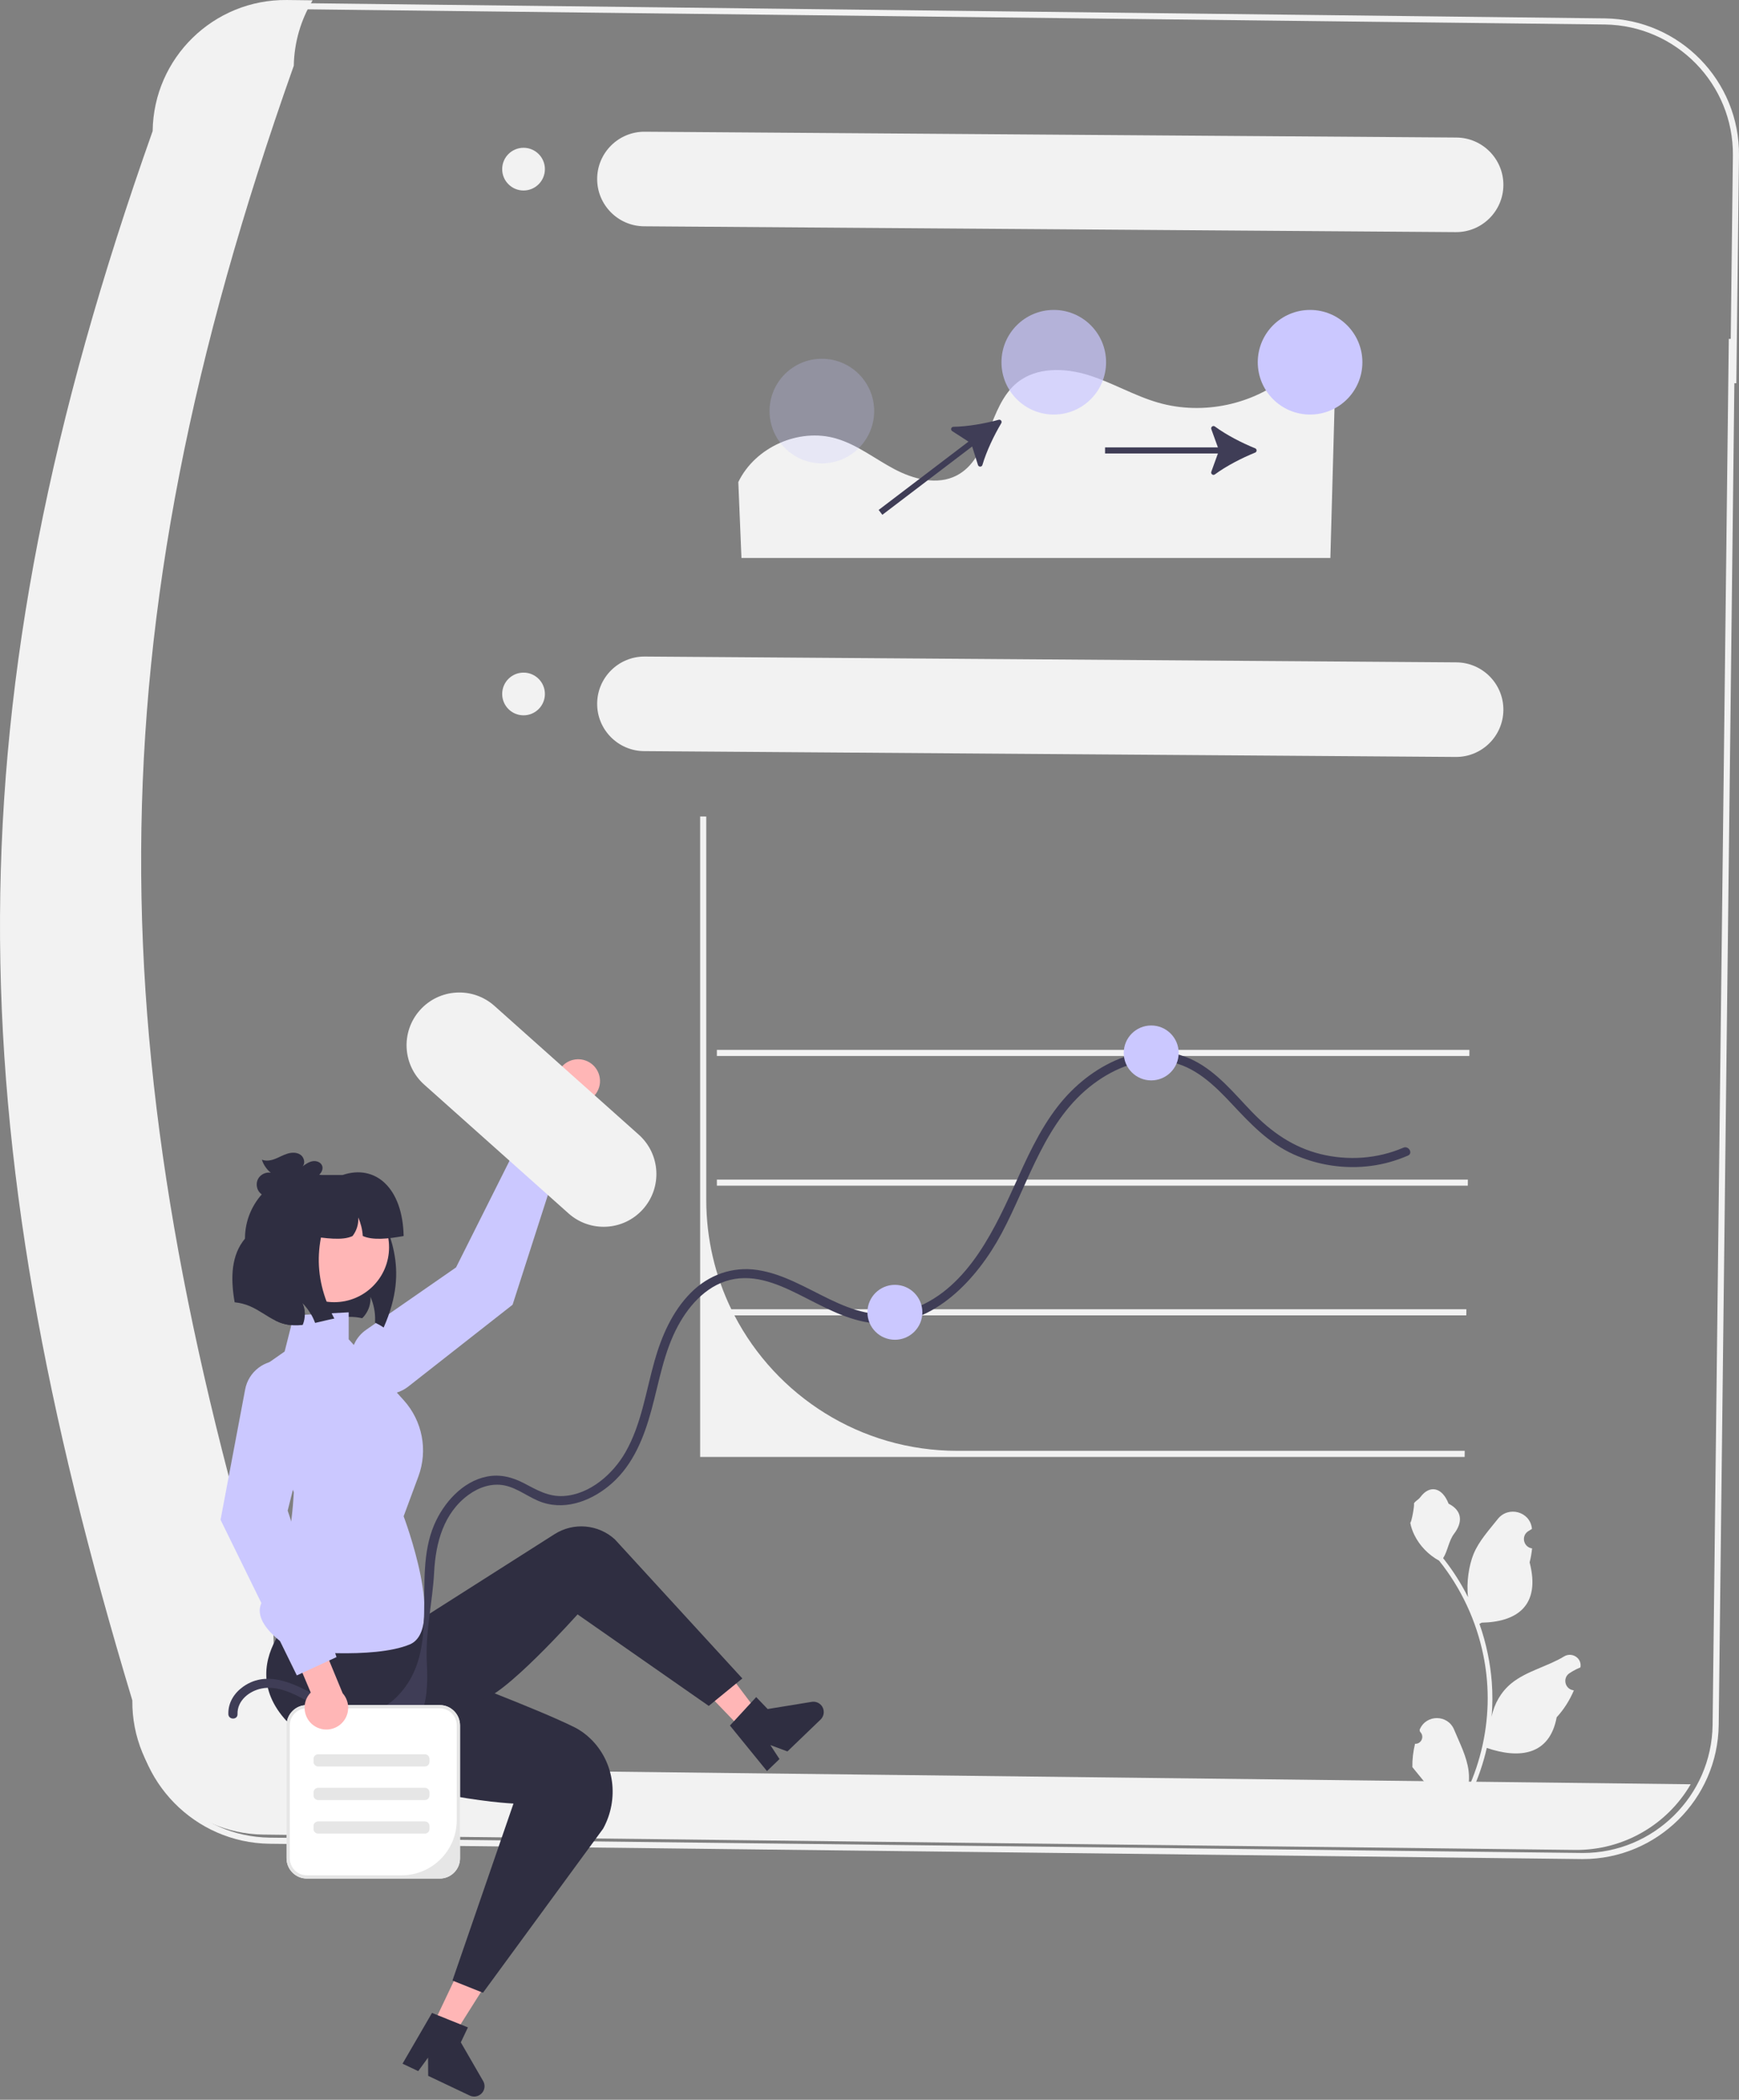 <svg width="241" height="291" viewBox="0 0 241 291" fill="none" xmlns="http://www.w3.org/2000/svg">
<rect x="0" y="0" width="241" height="291" fill="#808080" stroke="none"/>
<g clip-path="url(#clip0_6_1140)">
<path d="M219.372 257.643C219.303 257.643 219.234 257.643 219.166 257.642L37.348 255.519C27.014 255.386 18.69 246.889 18.763 236.563C5.927 193.983 0.271 160.453 0.426 127.853C0.587 93.828 7.31 59.216 21.581 18.936C21.747 8.68 30.156 0.421 40.401 0.421C40.468 0.421 40.534 0.422 40.6 0.422L222.419 2.549C232.776 2.683 241.111 11.216 240.999 21.57L240.631 53.108L240.358 53.111L238.187 239.062C238.054 249.35 229.633 257.643 219.372 257.643ZM40.401 1.267C30.593 1.267 22.548 9.19 22.425 19.017L22.424 19.087L22.401 19.153C-4.852 96.042 -5.587 152.887 19.591 236.38L19.61 236.442L19.609 236.507C19.506 246.396 27.468 254.546 37.358 254.673L219.175 256.796C219.241 256.797 219.307 256.798 219.372 256.798C229.172 256.798 237.214 248.877 237.341 239.051L239.345 67.434L239.354 66.589L239.587 46.965L239.856 46.963L240.153 21.561C240.261 11.672 232.3 3.523 222.408 3.395L40.591 1.268C40.528 1.267 40.464 1.267 40.401 1.267Z" fill="#F2F2F2"/>
<path d="M203.22 181.445L203.207 182.291H99.35V181.445H203.22Z" fill="#F2F2F2"/>
<path d="M203.427 163.473L203.418 164.319H99.35V163.473H203.427Z" fill="#F2F2F2"/>
<path d="M203.638 145.501L203.63 146.346H99.35V145.501H203.638Z" fill="#F2F2F2"/>
<path d="M202.987 201.066L202.979 201.912H97.032V113.151L97.878 113.16V166.276C97.878 171.715 99.126 176.861 101.35 181.445C101.49 181.728 101.629 182.011 101.777 182.291C107.57 193.446 119.233 201.066 132.672 201.066H202.987Z" fill="#F2F2F2"/>
<path d="M56.065 245.192C45.92 245.062 37.794 236.745 37.901 226.599C13.738 146.474 12.225 89.495 40.715 9.108C40.772 5.909 41.673 2.782 43.327 0.043L39.749 0.001C29.603 -0.106 21.285 8.02 21.155 18.165C-7.335 98.552 -5.822 155.531 18.341 235.655C18.234 245.801 26.36 254.119 36.505 254.249L218.323 256.375C224.898 256.429 230.997 252.957 234.306 247.276L56.065 245.192Z" fill="#F2F2F2"/>
<path d="M83.118 149.374C83.408 151.195 81.924 152.892 80.082 152.839L73.966 166.622L69.738 165.868L77.121 149.551C77.242 148.192 78.274 147.041 79.683 146.831C81.334 146.585 82.872 147.723 83.118 149.374Z" fill="#FFB6B6"/>
<path d="M50.021 191.719C51.766 193.524 54.593 193.718 56.569 192.168L71.038 180.818L78.206 158.526L72.994 156.115L63.202 175.645L50.75 184.286C48.268 186.009 47.921 189.546 50.021 191.719Z" fill="#CBC8FF"/>
<path d="M53.168 183.978C52.792 183.72 52.39 183.492 51.976 183.297C51.984 183.187 51.988 183.073 51.988 182.963C52.009 181.851 51.789 180.739 51.341 179.72C51.401 180.616 51.126 181.529 50.584 182.244C50.491 182.371 50.39 182.489 50.28 182.604C50.25 182.633 50.221 182.663 50.191 182.688C49.595 182.553 48.977 182.489 48.364 182.498C47.683 182.51 47.007 182.604 46.334 182.735C45.493 182.895 44.656 183.119 43.818 183.305C43.768 183.318 43.721 183.327 43.67 183.339C43.286 182.295 42.681 181.339 41.894 180.553C42.271 181.364 42.347 182.316 42.102 183.179C42.059 183.331 42.008 183.479 41.945 183.623C41.032 183.716 40.118 183.69 39.243 183.437C38.871 183.331 38.52 183.187 38.177 183.018C36.968 182.426 35.877 181.546 34.629 181.018C33.957 180.73 33.247 180.553 32.519 180.481C31.91 176.992 32.08 173.897 33.949 171.66C33.949 166.556 38.089 162.416 43.193 162.416L47.43 163.887L51.709 165.376C53.722 170.746 56.923 175.474 53.168 183.978Z" fill="#2F2E41"/>
<path d="M59.99 280.665L62.888 282.04L69.688 271.265L65.41 269.237L59.99 280.665Z" fill="#FFB6B6"/>
<path d="M66.958 288.406L63.863 283.044L64.847 280.97L63.823 280.556L60.647 279.279L59.87 278.964L55.785 286L57.96 287.029L59.321 285.161L59.339 287.685L65.101 290.418C65.817 290.757 66.674 290.45 67.012 289.736C67.213 289.311 67.193 288.814 66.958 288.406Z" fill="#2F2E41"/>
<path d="M102.793 239.629L105.105 237.406L97.437 227.231L94.025 230.513L102.793 239.629Z" fill="#FFB6B6"/>
<path d="M112.499 235.854L106.389 236.85L104.798 235.195L104.048 236.006L101.729 238.523L101.159 239.139L106.292 245.451L108.026 243.781L106.761 241.847L109.127 242.724L113.724 238.303C114.294 237.753 114.31 236.844 113.763 236.275C113.436 235.936 112.964 235.778 112.499 235.854Z" fill="#2F2E41"/>
<path d="M53.824 221.195L42.406 218.657L42.483 222.131C42.483 222.131 30.566 231.344 41.56 240.224C52.555 249.104 71.161 249.95 71.161 249.95L62.704 274.476L66.933 276.168L83.582 253.431C85.824 249.355 85.19 244.218 81.85 240.98C81.204 240.353 80.464 239.801 79.619 239.378C74.544 236.841 61.012 231.766 61.012 231.766L54.246 225.001L53.824 221.195Z" fill="#2F2E41"/>
<path d="M53.401 227.538L76.852 212.614C79.483 210.94 82.91 211.237 85.214 213.339L102.877 232.612L98.225 236.418L80.041 223.732C80.041 223.732 69.47 235.572 66.51 235.572C63.55 235.572 53.401 227.538 53.401 227.538Z" fill="#2F2E41"/>
<path d="M40.715 228.743C40.715 228.743 33.512 224.661 36.902 221.205C40.292 217.748 40.715 206.82 40.715 206.82L35.217 190.262L39.446 187.302L40.715 182.291L48.326 181.868V185.61L55.951 194.052C58.542 196.921 59.325 200.992 57.982 204.617L55.938 210.137C55.938 210.137 61.858 225.783 56.784 227.897C51.709 230.012 40.715 228.743 40.715 228.743Z" fill="#CBC8FF"/>
<path d="M78.805 168.176L58.805 150.328C55.784 147.649 55.507 143.028 58.185 140.007C60.864 136.986 65.485 136.709 68.506 139.388L68.54 139.418L88.541 157.267C91.545 159.965 91.793 164.587 89.095 167.591C86.41 170.582 81.813 170.843 78.805 168.176Z" fill="#F2F2F2"/>
<path d="M46.315 180.467C50.514 180.467 53.918 177.063 53.918 172.864C53.918 168.665 50.514 165.261 46.315 165.261C42.116 165.261 38.712 168.665 38.712 172.864C38.712 177.063 42.116 180.467 46.315 180.467Z" fill="#FFB6B6"/>
<path d="M50.276 171.296C50.221 170.412 50.005 169.537 49.65 168.725C49.709 169.621 49.434 170.535 48.893 171.249C48.88 171.266 48.867 171.279 48.859 171.296C47.461 171.975 45.105 171.591 42.829 171.296V162.838H47.48C52.047 161.299 55.807 164.648 55.938 171.296C53.747 171.693 51.693 171.91 50.276 171.296Z" fill="#2F2E41"/>
<path d="M46.334 182.735C45.493 182.895 44.656 183.119 43.818 183.305C43.768 183.318 43.721 183.327 43.67 183.339C43.286 182.295 42.681 181.339 41.894 180.553C42.271 181.365 42.347 182.316 42.102 183.179C42.059 183.331 42.008 183.479 41.945 183.623C41.032 183.716 40.118 183.69 39.243 183.437C38.871 183.331 38.52 183.187 38.177 183.018V164.953H47.058C43.611 170.822 43.121 176.743 46.334 182.735Z" fill="#2F2E41"/>
<path d="M44.657 161.592C44.494 161.084 43.876 160.842 43.349 160.924C42.821 161.006 42.367 161.327 41.935 161.64C42.356 161.181 42.142 160.373 41.627 160.024C41.111 159.675 40.422 159.699 39.828 159.882C39.233 160.065 38.691 160.388 38.11 160.611C37.529 160.834 36.866 160.952 36.291 160.715C36.515 161.42 36.948 162.057 37.521 162.524C36.843 162.405 36.109 162.757 35.776 163.359C35.442 163.961 35.535 164.77 35.996 165.281C36.525 165.868 37.419 166.006 38.188 165.822C38.956 165.637 39.628 165.185 40.276 164.732C40.923 164.28 41.581 163.812 42.339 163.589L39.848 165.156C41.12 164.626 42.355 164.005 43.539 163.299C43.855 163.11 44.175 162.91 44.406 162.623C44.637 162.336 44.769 161.943 44.657 161.592Z" fill="#2F2E41"/>
<path d="M32.916 237.557C32.858 235.679 34.539 234.347 36.257 234.002C38.441 233.565 40.669 234.691 42.519 235.714C45.825 237.542 49.66 235.729 53.192 237.948C58.406 241.224 59.483 236.317 59.155 230.524C58.913 226.251 59.947 222.054 60.168 217.851C60.38 213.803 61.482 209.69 64.914 207.175C66.355 206.12 68.15 205.495 69.938 205.865C71.849 206.261 73.375 207.634 75.216 208.232C78.642 209.344 82.246 207.843 84.815 205.554C87.803 202.892 89.262 199.147 90.289 195.371C91.354 191.455 92.004 187.355 93.957 183.748C95.622 180.67 98.239 177.829 101.846 177.242C105.379 176.667 108.765 178.399 111.815 179.95C114.954 181.547 118.199 183.277 121.796 183.426C129.502 183.745 135.455 177.188 138.795 170.954C142.607 163.838 144.818 155.203 151.591 150.172C154.502 148.01 158.195 146.5 161.873 147.106C165.59 147.719 168.306 150.415 170.774 153.05C173.303 155.749 175.813 158.408 179.239 159.963C182.601 161.488 186.358 162.06 190.02 161.576C191.788 161.343 193.481 160.858 195.117 160.152C195.864 159.829 195.219 158.735 194.477 159.056C190.888 160.606 186.803 160.875 183.017 159.942C179.213 159.005 176.181 156.877 173.495 154.091C171.036 151.541 168.723 148.637 165.506 146.998C162.252 145.341 158.521 145.383 155.162 146.72C151.757 148.077 148.806 150.476 146.569 153.36C143.971 156.71 142.242 160.637 140.505 164.476C137.365 171.413 133.34 179.606 125.307 181.762C117.701 183.803 112.074 177.073 104.979 176.005C101.491 175.48 98.19 176.687 95.72 179.179C93.163 181.758 91.685 185.169 90.709 188.615C89.512 192.837 88.896 197.36 86.699 201.226C84.962 204.282 81.745 207.116 78.09 207.328C75.996 207.449 74.392 206.483 72.602 205.55C70.989 204.708 69.304 204.275 67.491 204.629C64.094 205.292 61.455 208.293 60.158 211.353C56.958 218.901 61.364 228.599 55.101 235.053C53.956 236.233 52.488 237.12 50.83 237.3C48.609 237.542 46.532 236.508 44.649 235.459C41.397 233.648 37.28 231.225 33.715 233.74C32.45 234.632 31.599 235.979 31.647 237.557C31.672 238.371 32.941 238.375 32.916 237.557Z" fill="#3F3D56"/>
<path d="M159.541 149.729C161.643 149.729 163.347 148.026 163.347 145.924C163.347 143.822 161.643 142.118 159.541 142.118C157.439 142.118 155.735 143.822 155.735 145.924C155.735 148.026 157.439 149.729 159.541 149.729Z" fill="#CBC8FF"/>
<path d="M124.02 185.674C126.122 185.674 127.826 183.97 127.826 181.868C127.826 179.766 126.122 178.062 124.02 178.062C121.918 178.062 120.214 179.766 120.214 181.868C120.214 183.97 121.918 185.674 124.02 185.674Z" fill="#CBC8FF"/>
<path d="M102.319 66.808C104.653 61.964 110.708 59.266 115.87 60.771C118.778 61.618 121.217 63.565 123.891 64.988C126.564 66.411 129.881 67.294 132.571 65.901C137.194 63.508 136.912 56.361 140.933 53.054C143.61 50.853 147.537 50.956 150.845 51.988C154.153 53.02 157.178 54.841 160.507 55.801C166.703 57.588 173.748 56.086 178.675 51.926C178.725 51.885 178.773 51.843 178.821 51.8C181.261 49.651 185.083 51.422 184.994 54.672L184.37 77.335H102.756L102.319 66.808Z" fill="#F2F2F2"/>
<path d="M173.946 62.724C174.215 62.615 174.215 62.238 173.946 62.129C172.07 61.368 169.968 60.284 168.363 59.105C168.106 58.917 167.762 59.177 167.87 59.477L168.784 62.003H153.145V62.849H168.785L167.87 65.376C167.762 65.676 168.105 65.936 168.363 65.748C169.968 64.569 172.07 63.485 173.946 62.724Z" fill="#3F3D56"/>
<path d="M138.76 58.65C138.908 58.401 138.68 58.101 138.4 58.177C136.446 58.707 134.118 59.117 132.126 59.151C131.807 59.157 131.691 59.572 131.959 59.745L134.216 61.202L121.769 70.671L122.281 71.344L134.728 61.875L135.531 64.44C135.626 64.744 136.057 64.743 136.148 64.438C136.712 62.527 137.728 60.392 138.76 58.65Z" fill="#3F3D56"/>
<path d="M181.558 57.451C185.562 57.451 188.807 54.206 188.807 50.202C188.807 46.198 185.562 42.953 181.558 42.953C177.554 42.953 174.309 46.198 174.309 50.202C174.309 54.206 177.554 57.451 181.558 57.451Z" fill="#CBC8FF"/>
<path opacity="0.7" d="M146.037 57.451C150.04 57.451 153.286 54.206 153.286 50.202C153.286 46.198 150.04 42.953 146.037 42.953C142.033 42.953 138.788 46.198 138.788 50.202C138.788 54.206 142.033 57.451 146.037 57.451Z" fill="#CBC8FF"/>
<path opacity="0.25" d="M113.899 64.217C117.902 64.217 121.148 60.971 121.148 56.968C121.148 52.964 117.902 49.718 113.899 49.718C109.895 49.718 106.649 52.964 106.649 56.968C106.649 60.971 109.895 64.217 113.899 64.217Z" fill="#CBC8FF"/>
<path d="M201.839 91.795L89.359 90.989C85.743 90.963 82.783 93.881 82.757 97.496C82.731 101.112 85.649 104.071 89.265 104.097L201.745 104.904C205.361 104.929 208.321 102.012 208.347 98.396C208.373 94.781 205.455 91.821 201.839 91.795Z" fill="#F2F2F2"/>
<path d="M72.555 99.135C74.19 99.135 75.515 97.809 75.515 96.175C75.515 94.54 74.19 93.215 72.555 93.215C70.92 93.215 69.595 94.54 69.595 96.175C69.595 97.809 70.92 99.135 72.555 99.135Z" fill="#F2F2F2"/>
<path d="M201.839 19.061L89.359 18.255C85.743 18.229 82.783 21.147 82.757 24.762C82.731 28.378 85.649 31.338 89.265 31.363L201.745 32.17C205.361 32.196 208.321 29.278 208.347 25.662C208.373 22.047 205.455 19.087 201.839 19.061Z" fill="#F2F2F2"/>
<path d="M72.555 26.401C74.19 26.401 75.515 25.076 75.515 23.441C75.515 21.806 74.19 20.481 72.555 20.481C70.92 20.481 69.595 21.806 69.595 23.441C69.595 25.076 70.92 26.401 72.555 26.401Z" fill="#F2F2F2"/>
<path d="M60.942 260.341H42.52C40.971 260.341 39.711 259.082 39.711 257.533V239.111C39.711 237.562 40.971 236.303 42.52 236.303H60.942C62.49 236.303 63.75 237.562 63.75 239.111V257.533C63.75 259.082 62.49 260.341 60.942 260.341Z" fill="white"/>
<path d="M60.942 260.341H42.52C40.971 260.341 39.711 259.082 39.711 257.533V239.111C39.711 237.562 40.971 236.303 42.52 236.303H60.942C62.49 236.303 63.75 237.562 63.75 239.111V257.533C63.75 259.082 62.49 260.341 60.942 260.341ZM42.52 236.752C41.217 236.752 40.161 237.808 40.161 239.111V257.533C40.161 258.836 41.217 259.892 42.52 259.892H55.649C59.875 259.892 63.301 256.466 63.301 252.24V239.111C63.301 237.808 62.245 236.752 60.942 236.752H42.52Z" fill="#E6E6E6"/>
<path d="M196.104 241.664C196.978 241.719 197.461 240.634 196.8 240.001L196.734 239.74C196.743 239.719 196.752 239.698 196.76 239.677C197.644 237.57 200.638 237.585 201.514 239.695C202.291 241.567 203.281 243.443 203.525 245.423C203.634 246.297 203.585 247.187 203.391 248.045C205.213 244.065 206.172 239.72 206.172 235.35C206.172 234.252 206.112 233.154 205.989 232.059C205.888 231.163 205.748 230.272 205.568 229.39C204.593 224.621 202.482 220.079 199.436 216.286C197.972 215.485 196.752 214.234 196.014 212.735C195.749 212.194 195.542 211.612 195.443 211.02C195.61 211.042 196.071 208.504 195.946 208.349C196.178 207.996 196.594 207.821 196.847 207.477C198.108 205.767 199.846 206.066 200.753 208.39C202.691 209.368 202.709 210.989 201.52 212.549C200.764 213.542 200.66 214.885 199.996 215.947C200.065 216.034 200.136 216.119 200.204 216.206C201.456 217.812 202.539 219.539 203.452 221.352C203.194 219.337 203.575 216.909 204.224 215.343C204.964 213.56 206.349 212.058 207.569 210.516C209.035 208.664 212.041 209.473 212.299 211.82C212.301 211.843 212.304 211.866 212.306 211.888C212.125 211.991 211.947 212.099 211.774 212.214C210.785 212.868 211.126 214.402 212.299 214.583L212.325 214.587C212.26 215.24 212.148 215.887 211.984 216.523C213.549 222.577 210.17 224.782 205.344 224.881C205.238 224.936 205.134 224.99 205.027 225.042C205.516 226.419 205.907 227.831 206.196 229.262C206.456 230.526 206.636 231.805 206.737 233.088C206.863 234.708 206.852 236.336 206.715 237.953L206.723 237.895C207.07 236.115 208.037 234.451 209.441 233.299C211.532 231.581 214.487 230.948 216.743 229.567C217.829 228.902 219.221 229.761 219.032 231.021L219.022 231.081C218.686 231.217 218.359 231.376 218.042 231.553C217.861 231.656 217.683 231.764 217.51 231.879C216.52 232.533 216.862 234.067 218.034 234.248L218.061 234.252C218.08 234.255 218.096 234.257 218.116 234.26C217.539 235.628 216.736 236.899 215.731 237.994C214.752 243.278 210.548 243.78 206.052 242.241H206.049C205.557 244.382 204.839 246.474 203.916 248.468H196.295C196.268 248.383 196.244 248.296 196.219 248.211C196.924 248.255 197.634 248.214 198.328 248.086C197.762 247.392 197.197 246.693 196.631 245.999C196.618 245.985 196.607 245.972 196.596 245.958C196.309 245.603 196.02 245.251 195.733 244.896L195.733 244.895C195.715 243.805 195.846 242.719 196.104 241.664Z" fill="#F2F2F2"/>
<path d="M43.508 239.153C41.983 238.117 41.763 235.873 43.063 234.567L37.208 220.671L40.653 218.107L47.487 234.662C48.394 235.68 48.526 237.221 47.714 238.391C46.763 239.763 44.88 240.104 43.508 239.153Z" fill="#FFB6B6"/>
<path d="M39.198 188.578C36.696 188.369 34.441 190.085 33.975 192.553L30.566 210.623L41.137 232.189L46.635 229.652L39.869 209.354L43.545 194.65C44.278 191.718 42.209 188.829 39.198 188.578Z" fill="#CBC8FF"/>
<path d="M44.087 243.118C43.737 243.118 43.452 243.402 43.452 243.752V244.175C43.452 244.525 43.737 244.809 44.087 244.809H58.887C59.237 244.809 59.521 244.525 59.521 244.175V243.752C59.521 243.402 59.237 243.118 58.887 243.118H44.087Z" fill="#E6E6E6"/>
<path d="M44.087 247.769C43.737 247.769 43.452 248.054 43.452 248.404V248.827C43.452 249.176 43.737 249.461 44.087 249.461H58.887C59.237 249.461 59.521 249.176 59.521 248.827V248.404C59.521 248.054 59.237 247.769 58.887 247.769H44.087Z" fill="#E6E6E6"/>
<path d="M44.087 252.421C43.737 252.421 43.452 252.705 43.452 253.055V253.478C43.452 253.828 43.737 254.112 44.087 254.112H58.887C59.237 254.112 59.521 253.828 59.521 253.478V253.055C59.521 252.705 59.237 252.421 58.887 252.421H44.087Z" fill="#E6E6E6"/>
</g>
<defs>
<clipPath id="clip0_6_1140">
<rect width="241" height="290.556" fill="white"/>
</clipPath>
</defs>
</svg>
